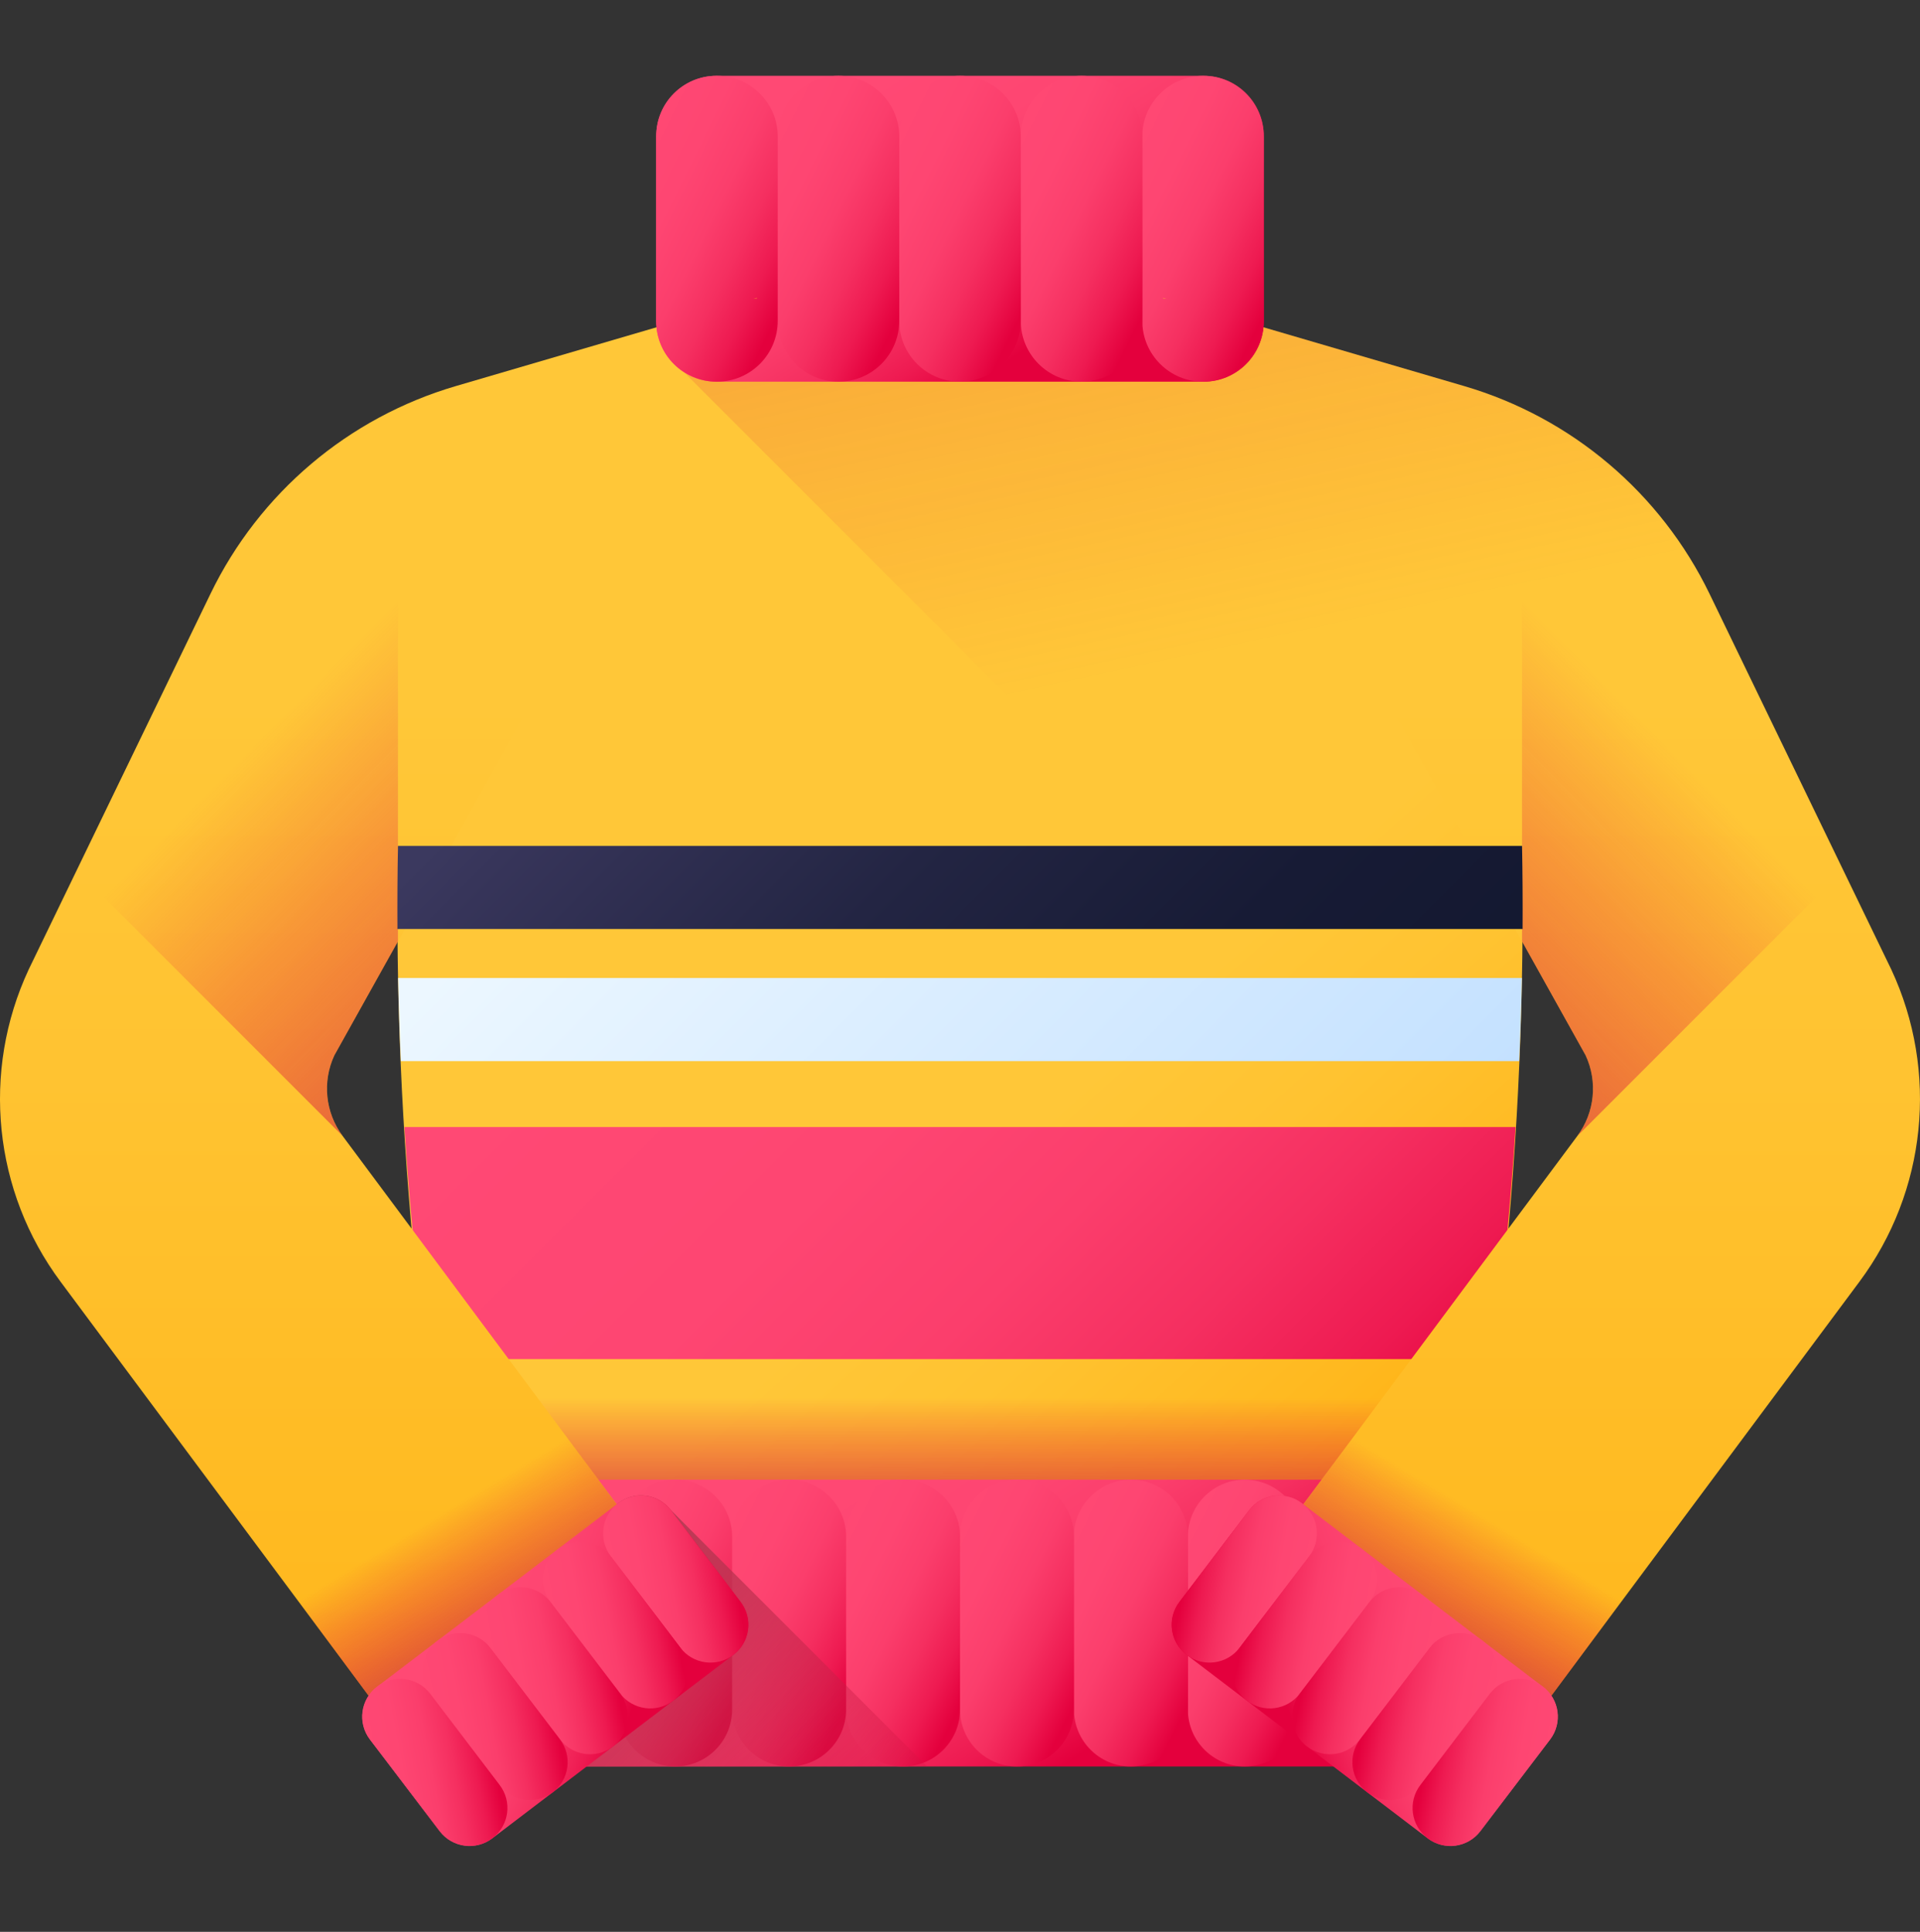 <svg width="169" height="170" viewBox="0 0 169 170" fill="none" xmlns="http://www.w3.org/2000/svg">
<rect x="0" y="0" width="169" height="170" fill="#333333" stroke="none"/>
<g id="sweaters" clip-path="url(#clip0)">
<path id="Vector" d="M129.117 135.387H39.884C35.479 111.094 34.041 85.411 35.571 61.029C36.821 41.128 53.391 25.656 73.331 25.656H95.671C115.611 25.656 132.181 41.128 133.43 61.029C134.96 85.411 133.523 111.094 129.117 135.387V135.387Z" fill="url(#paint0_linear)"/>
<path id="Vector_2" d="M37.477 119.669C38.147 124.954 38.944 130.204 39.884 135.388H129.116C130.056 130.204 130.853 124.954 131.524 119.669H37.477Z" fill="url(#paint1_linear)"/>
<path id="Vector_3" d="M119.649 155.449H49.355C46.612 155.449 44.389 153.226 44.389 150.485V135.176C44.389 132.435 46.612 130.212 49.355 130.212H119.65C122.391 130.212 124.614 132.435 124.614 135.176V150.485C124.614 153.226 122.391 155.449 119.649 155.449V155.449Z" fill="url(#paint2_linear)"/>
<path id="Vector_4" d="M119.598 155.449C116.828 155.449 114.584 153.204 114.584 150.434V135.226C114.584 132.457 116.828 130.212 119.598 130.212C122.368 130.212 124.612 132.457 124.612 135.226V150.434C124.612 153.204 122.368 155.449 119.598 155.449V155.449Z" fill="url(#paint3_linear)"/>
<path id="Vector_5" d="M119.598 155.449C116.828 155.449 114.584 153.204 114.584 150.434V135.226C114.584 132.457 116.828 130.212 119.598 130.212C122.368 130.212 124.612 132.457 124.612 135.226V150.434C124.612 153.204 122.368 155.449 119.598 155.449V155.449Z" fill="url(#paint4_linear)"/>
<path id="Vector_6" d="M109.568 155.449C106.8 155.449 104.555 153.204 104.555 150.434V135.226C104.555 132.457 106.8 130.212 109.568 130.212C112.338 130.212 114.583 132.457 114.583 135.226V150.434C114.583 153.204 112.338 155.449 109.568 155.449V155.449Z" fill="url(#paint5_linear)"/>
<path id="Vector_7" d="M99.542 155.449C96.772 155.449 94.529 153.204 94.529 150.434V135.226C94.529 132.457 96.772 130.212 99.542 130.212C102.312 130.212 104.556 132.457 104.556 135.226V150.434C104.556 153.204 102.312 155.449 99.542 155.449V155.449Z" fill="url(#paint6_linear)"/>
<path id="Vector_8" d="M89.515 155.449C86.746 155.449 84.501 153.204 84.501 150.434V135.226C84.501 132.457 86.746 130.212 89.515 130.212C92.285 130.212 94.529 132.457 94.529 135.226V150.434C94.529 153.204 92.283 155.449 89.515 155.449V155.449Z" fill="url(#paint7_linear)"/>
<path id="Vector_9" d="M79.487 155.449C76.719 155.449 74.474 153.204 74.474 150.434V135.226C74.474 132.457 76.719 130.212 79.487 130.212C82.257 130.212 84.502 132.457 84.502 135.226V150.434C84.502 153.204 82.257 155.449 79.487 155.449V155.449Z" fill="url(#paint8_linear)"/>
<path id="Vector_10" d="M69.46 155.449C66.691 155.449 64.446 153.204 64.446 150.434V135.226C64.446 132.457 66.691 130.212 69.46 130.212C72.23 130.212 74.475 132.457 74.475 135.226V150.434C74.475 153.204 72.23 155.449 69.46 155.449V155.449Z" fill="url(#paint9_linear)"/>
<path id="Vector_11" d="M59.432 155.449C56.662 155.449 54.417 153.204 54.417 150.434V135.226C54.417 132.457 56.662 130.212 59.432 130.212C62.2 130.212 64.445 132.457 64.445 135.226V150.434C64.445 153.204 62.2 155.449 59.432 155.449V155.449Z" fill="url(#paint10_linear)"/>
<path id="Vector_12" d="M49.404 155.449C46.634 155.449 44.389 153.204 44.389 150.434V135.226C44.389 132.457 46.634 130.212 49.404 130.212C52.173 130.212 54.418 132.457 54.418 135.226V150.434C54.418 153.204 52.173 155.449 49.404 155.449V155.449Z" fill="url(#paint11_linear)"/>
<path id="Vector_13" d="M35.598 99.178C36.038 105.99 36.706 112.8 37.608 119.602H131.399C132.301 112.8 132.971 105.994 133.405 99.178H35.598Z" fill="url(#paint12_linear)"/>
<path id="Vector_14" d="M35.042 86.064C35.093 88.5 35.173 90.941 35.281 93.376H133.722C133.831 90.941 133.911 88.505 133.961 86.064H35.042Z" fill="url(#paint13_linear)"/>
<path id="Vector_15" d="M49.355 155.452H81.612L58.998 132.836C57.884 131.441 55.856 131.182 54.428 132.269L44.389 139.909V150.488C44.389 153.229 46.612 155.452 49.355 155.452Z" fill="url(#paint14_linear)"/>
<path id="Vector_16" d="M29.434 92.863L66.632 26.21L40.117 33.976C30.661 36.747 22.818 43.387 18.526 52.257L2.527 85.311C-1.662 94.289 -0.586 104.843 5.33 112.789L34.269 151.669L56.389 135.204L30.157 99.961C28.629 97.908 28.351 95.183 29.434 92.863V92.863Z" fill="url(#paint15_linear)"/>
<path id="Vector_17" d="M34.269 151.674L56.39 135.209L45.714 120.865L23.665 137.428L34.269 151.674Z" fill="url(#paint16_linear)"/>
<path id="Vector_18" d="M64.577 145.605L43.327 161.777C41.879 162.879 39.809 162.598 38.707 161.149L32.551 153.061C31.449 151.611 31.73 149.543 33.178 148.441L54.428 132.269C55.877 131.167 57.946 131.448 59.048 132.896L65.204 140.986C66.306 142.435 66.026 144.503 64.577 145.605V145.605Z" fill="url(#paint17_linear)"/>
<path id="Vector_19" d="M64.549 145.627C63.086 146.741 60.997 146.457 59.883 144.994L53.767 136.957C52.653 135.494 52.937 133.405 54.401 132.291C55.864 131.178 57.953 131.462 59.067 132.924L65.182 140.961C66.296 142.425 66.013 144.514 64.549 145.627Z" fill="url(#paint18_linear)"/>
<path id="Vector_20" d="M59.251 149.659C57.788 150.773 55.699 150.49 54.585 149.026L48.468 140.989C47.355 139.526 47.639 137.437 49.102 136.323C50.566 135.209 52.655 135.493 53.767 136.956L59.884 144.993C60.997 146.456 60.715 148.545 59.251 149.659Z" fill="url(#paint19_linear)"/>
<path id="Vector_21" d="M53.951 153.691C52.488 154.804 50.399 154.52 49.285 153.058L43.168 145.021C42.055 143.558 42.339 141.469 43.802 140.355C45.266 139.241 47.355 139.524 48.467 140.988L54.584 149.025C55.698 150.488 55.414 152.577 53.951 153.691Z" fill="url(#paint20_linear)"/>
<path id="Vector_22" d="M48.653 157.721C47.189 158.835 45.101 158.551 43.987 157.088L37.87 149.051C36.757 147.589 37.041 145.499 38.504 144.386C39.968 143.272 42.056 143.556 43.169 145.019L49.286 153.056C50.4 154.518 50.116 156.608 48.653 157.721Z" fill="url(#paint21_linear)"/>
<path id="Vector_23" d="M43.352 161.753C41.889 162.867 39.8 162.583 38.686 161.119L32.571 153.083C31.457 151.619 31.74 149.531 33.204 148.417C34.667 147.304 36.756 147.587 37.87 149.05L43.986 157.086C45.1 158.55 44.816 160.639 43.352 161.753V161.753Z" fill="url(#paint22_linear)"/>
<path id="Vector_24" d="M35.03 35.916C27.872 39.295 22.02 45.04 18.526 52.261L6.761 76.569L30.158 99.966C29.68 99.325 29.325 98.617 29.094 97.877C29.002 97.582 28.93 97.28 28.878 96.976C28.75 96.215 28.747 95.434 28.875 94.666C28.978 94.053 29.162 93.448 29.433 92.868L34.94 83.003L35.029 82.842V35.916H35.03Z" fill="url(#paint23_linear)"/>
<path id="Vector_25" d="M139.565 92.863L102.367 26.21L128.881 33.976C138.338 36.747 146.181 43.387 150.475 52.257L166.472 85.311C170.661 94.289 169.584 104.843 163.669 112.789L134.73 151.669L112.609 135.204L138.842 99.961C140.37 97.908 140.648 95.183 139.565 92.863V92.863Z" fill="url(#paint24_linear)"/>
<path id="Vector_26" d="M134.731 151.674L112.61 135.209L123.286 120.865L145.334 137.428L134.731 151.674Z" fill="url(#paint25_linear)"/>
<path id="Vector_27" d="M104.425 145.605L125.675 161.777C127.123 162.879 129.193 162.598 130.295 161.149L136.451 153.061C137.553 151.611 137.272 149.543 135.824 148.441L114.574 132.269C113.126 131.167 111.056 131.448 109.954 132.896L103.798 140.986C102.696 142.435 102.977 144.503 104.425 145.605V145.605Z" fill="url(#paint26_linear)"/>
<path id="Vector_28" d="M104.45 145.627C105.913 146.741 108.003 146.457 109.116 144.994L115.233 136.957C116.346 135.494 116.062 133.405 114.599 132.291C113.136 131.178 111.046 131.462 109.934 132.924L103.817 140.961C102.704 142.425 102.988 144.514 104.45 145.627Z" fill="url(#paint27_linear)"/>
<path id="Vector_29" d="M109.752 149.659C111.216 150.773 113.306 150.49 114.418 149.026L120.535 140.989C121.648 139.526 121.364 137.437 119.901 136.323C118.439 135.209 116.349 135.493 115.236 136.956L109.119 144.993C108.006 146.456 108.29 148.545 109.752 149.659Z" fill="url(#paint28_linear)"/>
<path id="Vector_30" d="M115.048 153.691C116.512 154.804 118.602 154.52 119.715 153.058L125.831 145.021C126.944 143.558 126.66 141.469 125.197 140.355C123.735 139.241 121.645 139.524 120.532 140.988L114.415 149.025C113.302 150.488 113.586 152.577 115.048 153.691V153.691Z" fill="url(#paint29_linear)"/>
<path id="Vector_31" d="M120.352 157.721C121.814 158.835 123.904 158.551 125.017 157.088L131.133 149.051C132.246 147.589 131.962 145.499 130.5 144.386C129.037 143.272 126.947 143.556 125.834 145.019L119.717 153.056C118.604 154.518 118.888 156.608 120.352 157.721Z" fill="url(#paint30_linear)"/>
<path id="Vector_32" d="M125.649 161.753C127.112 162.867 129.201 162.583 130.315 161.119L136.431 153.083C137.545 151.619 137.261 149.531 135.798 148.417C134.334 147.304 132.245 147.587 131.131 149.05L125.016 157.086C123.903 158.55 124.186 160.639 125.649 161.753V161.753Z" fill="url(#paint31_linear)"/>
<path id="Vector_33" d="M133.969 35.916C141.127 39.295 146.979 45.04 150.474 52.261L162.238 76.569L138.841 99.966C139.318 99.325 139.674 98.617 139.905 97.877C139.997 97.582 140.069 97.28 140.12 96.976C140.249 96.215 140.252 95.434 140.124 94.666C140.021 94.053 139.837 93.448 139.566 92.868L134.06 83.003L133.97 82.842V35.916H133.969Z" fill="url(#paint32_linear)"/>
<path id="Vector_34" d="M166.473 85.314L150.476 52.26C146.182 43.39 138.339 36.75 128.881 33.979L109.86 28.407C107.583 27.487 105.198 26.785 102.733 26.32L102.368 26.213L102.396 26.262C100.209 25.87 97.963 25.656 95.669 25.656C88.223 25.656 80.777 25.656 73.33 25.656C67.811 25.656 62.552 26.845 57.803 28.983C58.009 30.567 58.918 31.93 60.205 32.754L132.923 105.472C133.564 97.949 133.924 90.42 134 82.891L139.566 92.867C140.649 95.186 140.371 97.911 138.843 99.964L133.966 106.515L140.698 113.247C141.64 114.717 143.282 115.694 145.157 115.694H161.511L163.671 112.792C169.585 104.846 170.662 94.292 166.473 85.314V85.314Z" fill="url(#paint33_linear)"/>
<path id="Vector_35" d="M105.946 33.589H63.054C60.129 33.589 57.758 31.219 57.758 28.294V11.966C57.758 9.041 60.129 6.67 63.054 6.67H105.946C108.87 6.67 111.24 9.041 111.24 11.966V28.294C111.242 31.219 108.87 33.589 105.946 33.589Z" fill="url(#paint34_linear)"/>
<path id="Vector_36" d="M105.894 33.589C102.94 33.589 100.545 31.194 100.545 28.24V12.018C100.545 9.065 102.94 6.67 105.894 6.67C108.847 6.67 111.242 9.065 111.242 12.018V28.24C111.242 31.194 108.847 33.589 105.894 33.589Z" fill="url(#paint35_linear)"/>
<path id="Vector_37" d="M95.198 33.589C92.244 33.589 89.85 31.194 89.85 28.24V12.018C89.85 9.065 92.244 6.67 95.198 6.67C98.152 6.67 100.546 9.065 100.546 12.018V28.24C100.546 31.194 98.152 33.589 95.198 33.589Z" fill="url(#paint36_linear)"/>
<path id="Vector_38" d="M84.502 33.589C81.548 33.589 79.154 31.194 79.154 28.24V12.018C79.154 9.065 81.548 6.67 84.502 6.67C87.456 6.67 89.85 9.065 89.85 12.018V28.24C89.85 31.194 87.456 33.589 84.502 33.589Z" fill="url(#paint37_linear)"/>
<path id="Vector_39" d="M73.804 33.589C70.85 33.589 68.456 31.194 68.456 28.24V12.018C68.456 9.065 70.85 6.67 73.804 6.67C76.758 6.67 79.153 9.065 79.153 12.018V28.24C79.153 31.194 76.758 33.589 73.804 33.589Z" fill="url(#paint38_linear)"/>
<path id="Vector_40" d="M63.107 33.589C60.153 33.589 57.758 31.194 57.758 28.24V12.018C57.758 9.065 60.153 6.67 63.107 6.67C66.061 6.67 68.455 9.065 68.455 12.018V28.24C68.455 31.194 66.061 33.589 63.107 33.589Z" fill="url(#paint39_linear)"/>
<path id="Vector_41" d="M34.984 81.751H134.019C134.032 79.316 134.019 76.879 133.972 74.443H35.031C34.984 76.879 34.971 79.316 34.984 81.751Z" fill="url(#paint40_linear)"/>
<path id="Vector_42" d="M66.635 26.21L66.614 26.251C66.513 26.268 66.409 26.285 66.304 26.306L66.635 26.21Z" fill="url(#paint41_linear)"/>
<path id="Vector_43" d="M102.367 26.21L102.697 26.306C102.593 26.285 102.488 26.268 102.387 26.251L102.367 26.21Z" fill="url(#paint42_linear)"/>
</g>
<defs>
<linearGradient id="paint0_linear" x1="91.972" y1="97.97" x2="131.955" y2="142.162" gradientUnits="userSpaceOnUse">
<stop stop-color="#FFC738"/>
<stop offset="0.245" stop-color="#FFC331"/>
<stop offset="0.599" stop-color="#FFB81E"/>
<stop offset="1" stop-color="#FFA700"/>
</linearGradient>
<linearGradient id="paint1_linear" x1="84.5" y1="123.012" x2="84.5" y2="137.513" gradientUnits="userSpaceOnUse">
<stop stop-color="#E4003D" stop-opacity="0"/>
<stop offset="0.233" stop-color="#E0053F" stop-opacity="0.235"/>
<stop offset="0.496" stop-color="#D31243" stop-opacity="0.494"/>
<stop offset="0.772" stop-color="#BD294B" stop-opacity="0.773"/>
<stop offset="1" stop-color="#A64153"/>
</linearGradient>
<linearGradient id="paint2_linear" x1="73.922" y1="126.349" x2="92.849" y2="155.835" gradientUnits="userSpaceOnUse">
<stop stop-color="#FF4974"/>
<stop offset="0.326" stop-color="#FE4672"/>
<stop offset="0.532" stop-color="#FB3E6C"/>
<stop offset="0.705" stop-color="#F52F60"/>
<stop offset="0.859" stop-color="#EE1A51"/>
<stop offset="1" stop-color="#E4003D"/>
</linearGradient>
<linearGradient id="paint3_linear" x1="110.265" y1="138.213" x2="126.477" y2="146.235" gradientUnits="userSpaceOnUse">
<stop stop-color="#FF4974"/>
<stop offset="0.326" stop-color="#FE4672"/>
<stop offset="0.532" stop-color="#FB3E6C"/>
<stop offset="0.705" stop-color="#F52F60"/>
<stop offset="0.859" stop-color="#EE1A51"/>
<stop offset="1" stop-color="#E4003D"/>
</linearGradient>
<linearGradient id="paint4_linear" x1="110.265" y1="138.213" x2="126.477" y2="146.235" gradientUnits="userSpaceOnUse">
<stop stop-color="#FF4974"/>
<stop offset="0.326" stop-color="#FE4672"/>
<stop offset="0.532" stop-color="#FB3E6C"/>
<stop offset="0.705" stop-color="#F52F60"/>
<stop offset="0.859" stop-color="#EE1A51"/>
<stop offset="1" stop-color="#E4003D"/>
</linearGradient>
<linearGradient id="paint5_linear" x1="100.237" y1="138.213" x2="116.448" y2="146.235" gradientUnits="userSpaceOnUse">
<stop stop-color="#FF4974"/>
<stop offset="0.326" stop-color="#FE4672"/>
<stop offset="0.532" stop-color="#FB3E6C"/>
<stop offset="0.705" stop-color="#F52F60"/>
<stop offset="0.859" stop-color="#EE1A51"/>
<stop offset="1" stop-color="#E4003D"/>
</linearGradient>
<linearGradient id="paint6_linear" x1="90.21" y1="138.213" x2="106.421" y2="146.235" gradientUnits="userSpaceOnUse">
<stop stop-color="#FF4974"/>
<stop offset="0.326" stop-color="#FE4672"/>
<stop offset="0.532" stop-color="#FB3E6C"/>
<stop offset="0.705" stop-color="#F52F60"/>
<stop offset="0.859" stop-color="#EE1A51"/>
<stop offset="1" stop-color="#E4003D"/>
</linearGradient>
<linearGradient id="paint7_linear" x1="80.182" y1="138.213" x2="96.394" y2="146.235" gradientUnits="userSpaceOnUse">
<stop stop-color="#FF4974"/>
<stop offset="0.326" stop-color="#FE4672"/>
<stop offset="0.532" stop-color="#FB3E6C"/>
<stop offset="0.705" stop-color="#F52F60"/>
<stop offset="0.859" stop-color="#EE1A51"/>
<stop offset="1" stop-color="#E4003D"/>
</linearGradient>
<linearGradient id="paint8_linear" x1="70.155" y1="138.213" x2="86.367" y2="146.235" gradientUnits="userSpaceOnUse">
<stop stop-color="#FF4974"/>
<stop offset="0.326" stop-color="#FE4672"/>
<stop offset="0.532" stop-color="#FB3E6C"/>
<stop offset="0.705" stop-color="#F52F60"/>
<stop offset="0.859" stop-color="#EE1A51"/>
<stop offset="1" stop-color="#E4003D"/>
</linearGradient>
<linearGradient id="paint9_linear" x1="60.128" y1="138.213" x2="76.339" y2="146.235" gradientUnits="userSpaceOnUse">
<stop stop-color="#FF4974"/>
<stop offset="0.326" stop-color="#FE4672"/>
<stop offset="0.532" stop-color="#FB3E6C"/>
<stop offset="0.705" stop-color="#F52F60"/>
<stop offset="0.859" stop-color="#EE1A51"/>
<stop offset="1" stop-color="#E4003D"/>
</linearGradient>
<linearGradient id="paint10_linear" x1="50.099" y1="138.213" x2="66.31" y2="146.235" gradientUnits="userSpaceOnUse">
<stop stop-color="#FF4974"/>
<stop offset="0.326" stop-color="#FE4672"/>
<stop offset="0.532" stop-color="#FB3E6C"/>
<stop offset="0.705" stop-color="#F52F60"/>
<stop offset="0.859" stop-color="#EE1A51"/>
<stop offset="1" stop-color="#E4003D"/>
</linearGradient>
<linearGradient id="paint11_linear" x1="40.071" y1="138.213" x2="56.283" y2="146.235" gradientUnits="userSpaceOnUse">
<stop stop-color="#FF4974"/>
<stop offset="0.326" stop-color="#FE4672"/>
<stop offset="0.532" stop-color="#FB3E6C"/>
<stop offset="0.705" stop-color="#F52F60"/>
<stop offset="0.859" stop-color="#EE1A51"/>
<stop offset="1" stop-color="#E4003D"/>
</linearGradient>
<linearGradient id="paint12_linear" x1="57.215" y1="81.099" x2="116.23" y2="140.114" gradientUnits="userSpaceOnUse">
<stop stop-color="#FF4974"/>
<stop offset="0.326" stop-color="#FE4672"/>
<stop offset="0.532" stop-color="#FB3E6C"/>
<stop offset="0.705" stop-color="#F52F60"/>
<stop offset="0.859" stop-color="#EE1A51"/>
<stop offset="1" stop-color="#E4003D"/>
</linearGradient>
<linearGradient id="paint13_linear" x1="59.616" y1="64.716" x2="113.435" y2="118.536" gradientUnits="userSpaceOnUse">
<stop stop-color="#ECF7FF"/>
<stop offset="1" stop-color="#C2E0FF"/>
</linearGradient>
<linearGradient id="paint14_linear" x1="81.211" y1="172.193" x2="45.486" y2="136.468" gradientUnits="userSpaceOnUse">
<stop stop-color="#E4003D" stop-opacity="0"/>
<stop offset="0.206" stop-color="#D51042" stop-opacity="0.204"/>
<stop offset="0.723" stop-color="#B3334E" stop-opacity="0.722"/>
<stop offset="1" stop-color="#A64153"/>
</linearGradient>
<linearGradient id="paint15_linear" x1="33.316" y1="60.759" x2="33.316" y2="199.959" gradientUnits="userSpaceOnUse">
<stop stop-color="#FFC738"/>
<stop offset="0.245" stop-color="#FFC331"/>
<stop offset="0.599" stop-color="#FFB81E"/>
<stop offset="1" stop-color="#FFA700"/>
</linearGradient>
<linearGradient id="paint16_linear" x1="38.316" y1="133.489" x2="47.538" y2="148.731" gradientUnits="userSpaceOnUse">
<stop stop-color="#E4003D" stop-opacity="0"/>
<stop offset="0.233" stop-color="#E0053F" stop-opacity="0.235"/>
<stop offset="0.496" stop-color="#D31243" stop-opacity="0.494"/>
<stop offset="0.772" stop-color="#BD294B" stop-opacity="0.773"/>
<stop offset="1" stop-color="#A64153"/>
</linearGradient>
<linearGradient id="paint17_linear" x1="39.928" y1="143.756" x2="55.944" y2="149.595" gradientUnits="userSpaceOnUse">
<stop stop-color="#FF4974"/>
<stop offset="0.326" stop-color="#FE4672"/>
<stop offset="0.532" stop-color="#FB3E6C"/>
<stop offset="0.705" stop-color="#F52F60"/>
<stop offset="0.859" stop-color="#EE1A51"/>
<stop offset="1" stop-color="#E4003D"/>
</linearGradient>
<linearGradient id="paint18_linear" x1="52.689" y1="140.269" x2="64.482" y2="137.989" gradientUnits="userSpaceOnUse">
<stop stop-color="#FF4974"/>
<stop offset="0.326" stop-color="#FE4672"/>
<stop offset="0.532" stop-color="#FB3E6C"/>
<stop offset="0.705" stop-color="#F52F60"/>
<stop offset="0.859" stop-color="#EE1A51"/>
<stop offset="1" stop-color="#E4003D"/>
</linearGradient>
<linearGradient id="paint19_linear" x1="47.39" y1="144.301" x2="59.183" y2="142.021" gradientUnits="userSpaceOnUse">
<stop stop-color="#FF4974"/>
<stop offset="0.326" stop-color="#FE4672"/>
<stop offset="0.532" stop-color="#FB3E6C"/>
<stop offset="0.705" stop-color="#F52F60"/>
<stop offset="0.859" stop-color="#EE1A51"/>
<stop offset="1" stop-color="#E4003D"/>
</linearGradient>
<linearGradient id="paint20_linear" x1="42.09" y1="148.332" x2="53.883" y2="146.052" gradientUnits="userSpaceOnUse">
<stop stop-color="#FF4974"/>
<stop offset="0.326" stop-color="#FE4672"/>
<stop offset="0.532" stop-color="#FB3E6C"/>
<stop offset="0.705" stop-color="#F52F60"/>
<stop offset="0.859" stop-color="#EE1A51"/>
<stop offset="1" stop-color="#E4003D"/>
</linearGradient>
<linearGradient id="paint21_linear" x1="36.791" y1="152.363" x2="48.584" y2="150.083" gradientUnits="userSpaceOnUse">
<stop stop-color="#FF4974"/>
<stop offset="0.326" stop-color="#FE4672"/>
<stop offset="0.532" stop-color="#FB3E6C"/>
<stop offset="0.705" stop-color="#F52F60"/>
<stop offset="0.859" stop-color="#EE1A51"/>
<stop offset="1" stop-color="#E4003D"/>
</linearGradient>
<linearGradient id="paint22_linear" x1="31.491" y1="156.395" x2="43.284" y2="154.114" gradientUnits="userSpaceOnUse">
<stop stop-color="#FF4974"/>
<stop offset="0.326" stop-color="#FE4672"/>
<stop offset="0.532" stop-color="#FB3E6C"/>
<stop offset="0.705" stop-color="#F52F60"/>
<stop offset="0.859" stop-color="#EE1A51"/>
<stop offset="1" stop-color="#E4003D"/>
</linearGradient>
<linearGradient id="paint23_linear" x1="26.234" y1="61.645" x2="68.226" y2="103.219" gradientUnits="userSpaceOnUse">
<stop stop-color="#E4003D" stop-opacity="0"/>
<stop offset="0.233" stop-color="#E0053F" stop-opacity="0.235"/>
<stop offset="0.496" stop-color="#D31243" stop-opacity="0.494"/>
<stop offset="0.772" stop-color="#BD294B" stop-opacity="0.773"/>
<stop offset="1" stop-color="#A64153"/>
</linearGradient>
<linearGradient id="paint24_linear" x1="135.683" y1="60.759" x2="135.683" y2="199.959" gradientUnits="userSpaceOnUse">
<stop stop-color="#FFC738"/>
<stop offset="0.245" stop-color="#FFC331"/>
<stop offset="0.599" stop-color="#FFB81E"/>
<stop offset="1" stop-color="#FFA700"/>
</linearGradient>
<linearGradient id="paint25_linear" x1="130.683" y1="133.489" x2="121.462" y2="148.731" gradientUnits="userSpaceOnUse">
<stop stop-color="#E4003D" stop-opacity="0"/>
<stop offset="0.233" stop-color="#E0053F" stop-opacity="0.235"/>
<stop offset="0.496" stop-color="#D31243" stop-opacity="0.494"/>
<stop offset="0.772" stop-color="#BD294B" stop-opacity="0.773"/>
<stop offset="1" stop-color="#A64153"/>
</linearGradient>
<linearGradient id="paint26_linear" x1="129.059" y1="143.761" x2="113.043" y2="149.601" gradientUnits="userSpaceOnUse">
<stop stop-color="#FF4974"/>
<stop offset="0.326" stop-color="#FE4672"/>
<stop offset="0.532" stop-color="#FB3E6C"/>
<stop offset="0.705" stop-color="#F52F60"/>
<stop offset="0.859" stop-color="#EE1A51"/>
<stop offset="1" stop-color="#E4003D"/>
</linearGradient>
<linearGradient id="paint27_linear" x1="116.296" y1="140.275" x2="104.503" y2="137.994" gradientUnits="userSpaceOnUse">
<stop stop-color="#FF4974"/>
<stop offset="0.326" stop-color="#FE4672"/>
<stop offset="0.532" stop-color="#FB3E6C"/>
<stop offset="0.705" stop-color="#F52F60"/>
<stop offset="0.859" stop-color="#EE1A51"/>
<stop offset="1" stop-color="#E4003D"/>
</linearGradient>
<linearGradient id="paint28_linear" x1="121.598" y1="144.306" x2="109.805" y2="142.026" gradientUnits="userSpaceOnUse">
<stop stop-color="#FF4974"/>
<stop offset="0.326" stop-color="#FE4672"/>
<stop offset="0.532" stop-color="#FB3E6C"/>
<stop offset="0.705" stop-color="#F52F60"/>
<stop offset="0.859" stop-color="#EE1A51"/>
<stop offset="1" stop-color="#E4003D"/>
</linearGradient>
<linearGradient id="paint29_linear" x1="126.894" y1="148.338" x2="115.101" y2="146.058" gradientUnits="userSpaceOnUse">
<stop stop-color="#FF4974"/>
<stop offset="0.326" stop-color="#FE4672"/>
<stop offset="0.532" stop-color="#FB3E6C"/>
<stop offset="0.705" stop-color="#F52F60"/>
<stop offset="0.859" stop-color="#EE1A51"/>
<stop offset="1" stop-color="#E4003D"/>
</linearGradient>
<linearGradient id="paint30_linear" x1="132.197" y1="152.369" x2="120.403" y2="150.089" gradientUnits="userSpaceOnUse">
<stop stop-color="#FF4974"/>
<stop offset="0.326" stop-color="#FE4672"/>
<stop offset="0.532" stop-color="#FB3E6C"/>
<stop offset="0.705" stop-color="#F52F60"/>
<stop offset="0.859" stop-color="#EE1A51"/>
<stop offset="1" stop-color="#E4003D"/>
</linearGradient>
<linearGradient id="paint31_linear" x1="137.495" y1="156.4" x2="125.702" y2="154.12" gradientUnits="userSpaceOnUse">
<stop stop-color="#FF4974"/>
<stop offset="0.326" stop-color="#FE4672"/>
<stop offset="0.532" stop-color="#FB3E6C"/>
<stop offset="0.705" stop-color="#F52F60"/>
<stop offset="0.859" stop-color="#EE1A51"/>
<stop offset="1" stop-color="#E4003D"/>
</linearGradient>
<linearGradient id="paint32_linear" x1="142.765" y1="61.645" x2="100.773" y2="103.219" gradientUnits="userSpaceOnUse">
<stop stop-color="#E4003D" stop-opacity="0"/>
<stop offset="0.233" stop-color="#E0053F" stop-opacity="0.235"/>
<stop offset="0.496" stop-color="#D31243" stop-opacity="0.494"/>
<stop offset="0.772" stop-color="#BD294B" stop-opacity="0.773"/>
<stop offset="1" stop-color="#A64153"/>
</linearGradient>
<linearGradient id="paint33_linear" x1="112.324" y1="56.449" x2="62.184" y2="-176.284" gradientUnits="userSpaceOnUse">
<stop stop-color="#E4003D" stop-opacity="0"/>
<stop offset="0.206" stop-color="#D51042" stop-opacity="0.204"/>
<stop offset="0.723" stop-color="#B3334E" stop-opacity="0.722"/>
<stop offset="1" stop-color="#A64153"/>
</linearGradient>
<linearGradient id="paint34_linear" x1="76.232" y1="7.249" x2="91.023" y2="30.292" gradientUnits="userSpaceOnUse">
<stop stop-color="#FF4974"/>
<stop offset="0.326" stop-color="#FE4672"/>
<stop offset="0.532" stop-color="#FB3E6C"/>
<stop offset="0.705" stop-color="#F52F60"/>
<stop offset="0.859" stop-color="#EE1A51"/>
<stop offset="1" stop-color="#E4003D"/>
</linearGradient>
<linearGradient id="paint35_linear" x1="95.939" y1="15.204" x2="113.231" y2="23.761" gradientUnits="userSpaceOnUse">
<stop stop-color="#FF4974"/>
<stop offset="0.326" stop-color="#FE4672"/>
<stop offset="0.532" stop-color="#FB3E6C"/>
<stop offset="0.705" stop-color="#F52F60"/>
<stop offset="0.859" stop-color="#EE1A51"/>
<stop offset="1" stop-color="#E4003D"/>
</linearGradient>
<linearGradient id="paint36_linear" x1="85.243" y1="15.204" x2="102.535" y2="23.761" gradientUnits="userSpaceOnUse">
<stop stop-color="#FF4974"/>
<stop offset="0.326" stop-color="#FE4672"/>
<stop offset="0.532" stop-color="#FB3E6C"/>
<stop offset="0.705" stop-color="#F52F60"/>
<stop offset="0.859" stop-color="#EE1A51"/>
<stop offset="1" stop-color="#E4003D"/>
</linearGradient>
<linearGradient id="paint37_linear" x1="74.548" y1="15.204" x2="91.84" y2="23.761" gradientUnits="userSpaceOnUse">
<stop stop-color="#FF4974"/>
<stop offset="0.326" stop-color="#FE4672"/>
<stop offset="0.532" stop-color="#FB3E6C"/>
<stop offset="0.705" stop-color="#F52F60"/>
<stop offset="0.859" stop-color="#EE1A51"/>
<stop offset="1" stop-color="#E4003D"/>
</linearGradient>
<linearGradient id="paint38_linear" x1="63.85" y1="15.204" x2="81.142" y2="23.761" gradientUnits="userSpaceOnUse">
<stop stop-color="#FF4974"/>
<stop offset="0.326" stop-color="#FE4672"/>
<stop offset="0.532" stop-color="#FB3E6C"/>
<stop offset="0.705" stop-color="#F52F60"/>
<stop offset="0.859" stop-color="#EE1A51"/>
<stop offset="1" stop-color="#E4003D"/>
</linearGradient>
<linearGradient id="paint39_linear" x1="53.152" y1="15.204" x2="70.444" y2="23.761" gradientUnits="userSpaceOnUse">
<stop stop-color="#FF4974"/>
<stop offset="0.326" stop-color="#FE4672"/>
<stop offset="0.532" stop-color="#FB3E6C"/>
<stop offset="0.705" stop-color="#F52F60"/>
<stop offset="0.859" stop-color="#EE1A51"/>
<stop offset="1" stop-color="#E4003D"/>
</linearGradient>
<linearGradient id="paint40_linear" x1="59.544" y1="53.164" x2="113.519" y2="107.138" gradientUnits="userSpaceOnUse">
<stop stop-color="#3B395F"/>
<stop offset="0.063" stop-color="#37355A"/>
<stop offset="0.403" stop-color="#232543"/>
<stop offset="0.723" stop-color="#171B35"/>
<stop offset="1" stop-color="#131830"/>
</linearGradient>
<linearGradient id="paint41_linear" x1="66.47" y1="26.236" x2="66.47" y2="26.343" gradientUnits="userSpaceOnUse">
<stop stop-color="#FFC738"/>
<stop offset="0.245" stop-color="#FFC331"/>
<stop offset="0.599" stop-color="#FFB81E"/>
<stop offset="1" stop-color="#FFA700"/>
</linearGradient>
<linearGradient id="paint42_linear" x1="102.532" y1="26.236" x2="102.532" y2="26.343" gradientUnits="userSpaceOnUse">
<stop stop-color="#FFC738"/>
<stop offset="0.245" stop-color="#FFC331"/>
<stop offset="0.599" stop-color="#FFB81E"/>
<stop offset="1" stop-color="#FFA700"/>
</linearGradient>
<clipPath id="clip0">
<rect width="169" height="169" fill="white" transform="translate(0 0.06)"/>
</clipPath>
</defs>
</svg>
